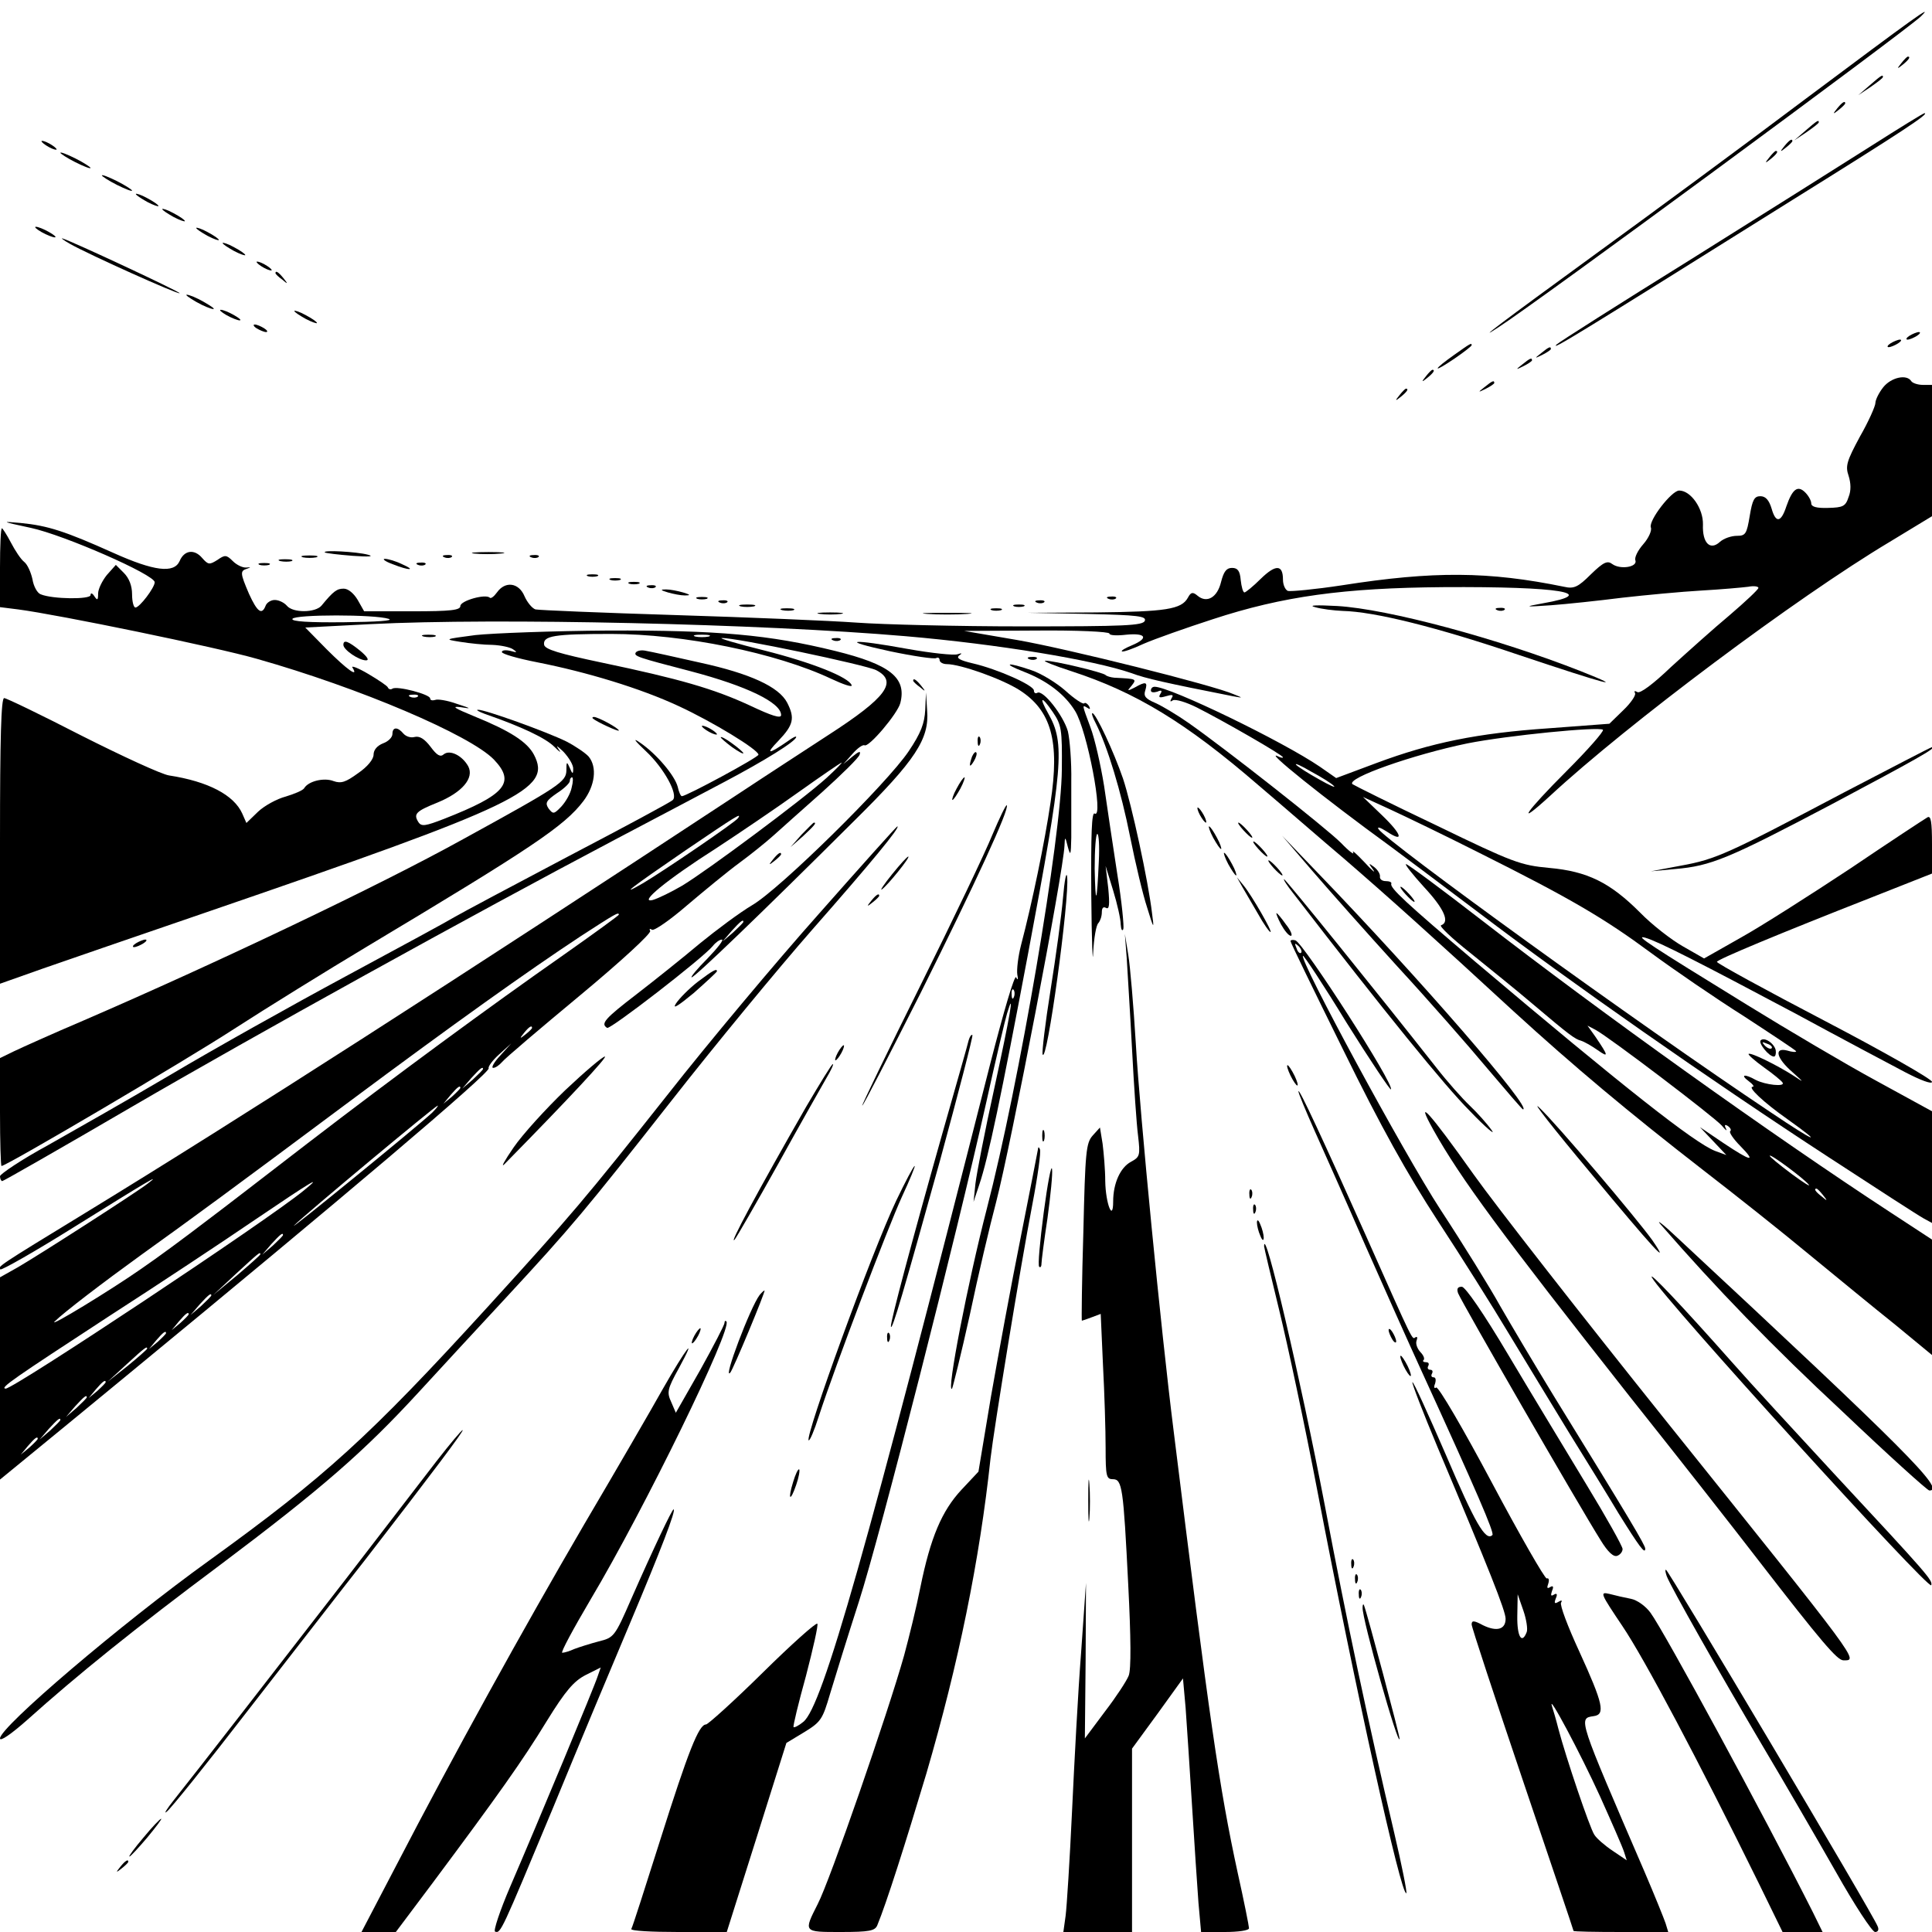 <?xml version="1.0" standalone="no"?>
<!DOCTYPE svg PUBLIC "-//W3C//DTD SVG 20010904//EN"
 "http://www.w3.org/TR/2001/REC-SVG-20010904/DTD/svg10.dtd">
<svg version="1.0" xmlns="http://www.w3.org/2000/svg"
 width="512pt" height="512pt" viewBox="0 0 512 512"
 preserveAspectRatio="xMidYMid meet">
<g transform="translate(0,512) scale(0.1,-0.1)"
fill="#000000" stroke="none">
<path d="M4785 4858 c-170 -128 -420 -312 -555 -410 -254 -185 -324 -238 -260
-196 103 66 1076 783 1120 824 39 38 -20 -5 -305 -218z"/>
<path d="M5039 4953 c-13 -16 -12 -17 4 -4 16 13 21 21 13 21 -2 0 -10 -8 -17
-17z"/>
<path d="M4955 4894 l-30 -26 33 22 c17 12 32 23 32 26 0 7 -4 5 -35 -22z"/>
<path d="M4869 4833 c-13 -16 -12 -17 4 -4 9 7 17 15 17 17 0 8 -8 3 -21 -13z"/>
<path d="M4960 4734 c-74 -47 -290 -183 -480 -302 -190 -118 -349 -219 -355
-225 -17 -18 50 23 625 383 289 180 365 230 350 230 -3 0 -66 -39 -140 -86z"/>
<path d="M4785 4774 l-30 -26 33 22 c17 12 32 23 32 26 0 7 -4 5 -35 -22z"/>
<path d="M110 4746 c0 -3 9 -10 20 -16 11 -6 20 -8 20 -6 0 3 -9 10 -20 16
-11 6 -20 8 -20 6z"/>
<path d="M4729 4733 c-13 -16 -12 -17 4 -4 9 7 17 15 17 17 0 8 -8 3 -21 -13z"/>
<path d="M160 4715 c0 -2 18 -14 40 -25 22 -11 40 -18 40 -15 0 2 -18 14 -40
25 -22 11 -40 18 -40 15z"/>
<path d="M4689 4703 c-13 -16 -12 -17 4 -4 16 13 21 21 13 21 -2 0 -10 -8 -17
-17z"/>
<path d="M270 4655 c0 -2 18 -14 40 -25 22 -11 40 -18 40 -15 0 2 -18 14 -40
25 -22 11 -40 18 -40 15z"/>
<path d="M360 4606 c0 -3 14 -12 30 -21 17 -9 30 -13 30 -11 0 3 -13 12 -30
21 -16 9 -30 13 -30 11z"/>
<path d="M430 4566 c0 -3 14 -12 30 -21 17 -9 30 -13 30 -11 0 3 -13 12 -30
21 -16 9 -30 13 -30 11z"/>
<path d="M110 4505 c14 -8 30 -14 35 -14 6 0 -1 6 -15 14 -14 8 -29 14 -35 14
-5 0 1 -6 15 -14z"/>
<path d="M520 4516 c0 -3 14 -12 30 -21 17 -9 30 -13 30 -11 0 3 -13 12 -30
21 -16 9 -30 13 -30 11z"/>
<path d="M185 4474 c47 -27 287 -135 291 -131 3 3 -286 138 -310 145 -6 2 3
-5 19 -14z"/>
<path d="M590 4476 c0 -3 14 -12 30 -21 17 -9 30 -13 30 -11 0 3 -13 12 -30
21 -16 9 -30 13 -30 11z"/>
<path d="M680 4426 c0 -3 9 -10 20 -16 11 -6 20 -8 20 -6 0 3 -9 10 -20 16
-11 6 -20 8 -20 6z"/>
<path d="M730 4396 c0 -2 8 -10 18 -17 15 -13 16 -12 3 4 -13 16 -21 21 -21
13z"/>
<path d="M520 4320 c19 -11 40 -19 45 -19 6 0 -6 8 -25 19 -19 11 -39 19 -45
19 -5 0 6 -8 25 -19z"/>
<path d="M600 4285 c14 -8 30 -14 35 -14 6 0 -1 6 -15 14 -14 8 -29 14 -35 14
-5 0 1 -6 15 -14z"/>
<path d="M780 4296 c0 -3 14 -12 30 -21 17 -9 30 -13 30 -11 0 3 -13 12 -30
21 -16 9 -30 13 -30 11z"/>
<path d="M680 4250 c8 -5 20 -10 25 -10 6 0 3 5 -5 10 -8 5 -19 10 -25 10 -5
0 -3 -5 5 -10z"/>
<path d="M5060 4230 c-8 -5 -10 -10 -5 -10 6 0 17 5 25 10 8 5 11 10 5 10 -5
0 -17 -5 -25 -10z"/>
<path d="M5010 4210 c-8 -5 -10 -10 -5 -10 6 0 17 5 25 10 8 5 11 10 5 10 -5
0 -17 -5 -25 -10z"/>
<path d="M3853 4179 c-24 -17 -43 -32 -43 -35 0 -3 20 9 45 26 25 17 45 33 45
35 0 7 -2 6 -47 -26z"/>
<path d="M4084 4184 c-18 -14 -18 -15 4 -4 12 6 22 13 22 15 0 8 -5 6 -26 -11z"/>
<path d="M4034 4154 c-18 -14 -18 -15 4 -4 12 6 22 13 22 15 0 8 -5 6 -26 -11z"/>
<path d="M3779 4123 c-13 -16 -12 -17 4 -4 16 13 21 21 13 21 -2 0 -10 -8 -17
-17z"/>
<path d="M4991 4094 c-12 -15 -21 -34 -21 -42 0 -8 -18 -49 -41 -89 -35 -65
-39 -78 -30 -104 6 -19 7 -39 0 -56 -8 -25 -15 -28 -54 -29 -31 -1 -45 3 -45
12 0 7 -7 20 -16 29 -20 20 -34 9 -50 -37 -14 -43 -28 -45 -39 -6 -7 23 -16
33 -30 33 -16 0 -21 -10 -28 -52 -8 -48 -11 -53 -34 -53 -15 0 -35 -7 -45 -16
-26 -24 -47 -3 -45 46 1 42 -32 90 -63 90 -20 0 -82 -80 -75 -98 3 -8 -6 -28
-20 -44 -15 -17 -24 -36 -21 -43 6 -18 -40 -25 -61 -10 -13 10 -23 6 -57 -27
-34 -34 -45 -39 -71 -33 -200 41 -346 42 -588 4 -72 -11 -137 -17 -144 -15 -7
3 -13 16 -13 30 0 40 -19 41 -59 2 -20 -20 -40 -36 -43 -36 -4 0 -8 15 -10 33
-2 24 -8 32 -23 32 -15 0 -22 -10 -29 -37 -10 -42 -38 -57 -62 -37 -13 11 -18
10 -26 -5 -17 -31 -59 -37 -243 -39 l-180 -1 157 -3 c134 -3 156 -6 152 -18
-5 -13 -53 -15 -323 -15 -174 0 -372 5 -441 10 -69 5 -285 14 -480 20 -195 6
-362 13 -371 15 -9 3 -22 19 -29 35 -15 36 -51 41 -73 10 -8 -11 -16 -17 -19
-14 -11 11 -78 -8 -78 -22 0 -11 -25 -14 -127 -14 l-128 0 -17 30 c-10 17 -25
30 -37 30 -18 0 -27 -6 -59 -45 -16 -19 -76 -20 -92 0 -7 8 -21 15 -32 15 -10
0 -21 -7 -24 -15 -10 -26 -22 -17 -44 31 -24 56 -24 61 -5 67 11 4 10 4 -2 3
-10 -1 -26 7 -36 17 -17 17 -21 17 -41 3 -21 -13 -24 -13 -40 5 -21 25 -48 21
-60 -8 -15 -33 -67 -27 -176 22 -127 57 -173 72 -245 79 -54 5 -52 4 27 -13
88 -19 328 -124 328 -144 0 -14 -40 -67 -51 -67 -5 0 -9 16 -9 35 0 23 -8 43
-22 57 l-21 21 -24 -27 c-12 -15 -23 -37 -23 -49 0 -18 -2 -19 -10 -7 -5 8
-10 10 -10 3 0 -12 -101 -11 -132 2 -9 3 -19 21 -22 40 -4 18 -13 39 -22 46
-9 7 -24 30 -35 51 -11 21 -22 38 -24 38 -3 0 -5 -47 -5 -104 l0 -105 48 -6
c107 -14 525 -100 633 -131 272 -77 565 -202 628 -267 58 -61 31 -93 -132
-157 -49 -19 -60 -21 -68 -9 -14 22 -7 29 50 52 66 27 98 65 82 96 -16 29 -49
45 -65 32 -9 -8 -18 -3 -35 20 -16 21 -29 29 -42 26 -10 -3 -23 1 -30 9 -15
18 -29 18 -29 -1 0 -9 -11 -20 -25 -25 -15 -6 -25 -17 -25 -30 0 -12 -16 -32
-41 -49 -33 -24 -45 -28 -65 -21 -25 10 -67 0 -78 -19 -4 -6 -26 -15 -49 -22
-23 -6 -56 -24 -73 -40 l-31 -30 -11 25 c-22 49 -90 85 -194 101 -20 3 -124
51 -231 105 -107 55 -200 100 -206 100 -8 0 -11 -105 -11 -378 l0 -379 113 40
c61 21 254 88 427 147 842 289 923 328 875 420 -18 34 -63 63 -159 102 -51 21
-61 27 -36 24 31 -5 30 -4 -10 9 -25 9 -51 13 -57 10 -7 -2 -13 -1 -13 4 0 11
-88 34 -100 26 -4 -3 -10 -2 -12 3 -1 4 -25 20 -52 36 -27 16 -46 23 -42 17
18 -29 -15 -5 -68 48 l-57 58 173 9 c334 17 1035 1 1418 -32 244 -21 498 -63
599 -98 37 -14 91 -26 268 -61 28 -5 28 -5 3 5 -54 24 -442 121 -575 144
l-140 24 193 1 c105 1 192 -3 192 -8 0 -5 20 -6 45 -3 52 5 60 -9 15 -28 -17
-7 -29 -14 -27 -16 2 -3 28 6 58 20 30 13 112 42 183 65 186 61 348 83 611 85
309 2 417 -16 263 -43 -50 -9 -49 -10 22 -5 41 3 126 12 189 20 62 7 157 16
210 19 53 3 108 8 124 10 15 3 27 1 27 -3 0 -4 -34 -36 -76 -72 -42 -35 -111
-97 -155 -137 -48 -46 -83 -72 -90 -67 -7 4 -9 3 -6 -3 3 -5 -11 -26 -31 -45
l-37 -36 -160 -12 c-190 -13 -312 -38 -457 -92 l-107 -40 -43 30 c-98 67 -397
212 -438 212 -6 0 -10 -4 -10 -10 0 -5 7 -6 17 -3 11 5 14 3 8 -6 -6 -10 -2
-11 15 -6 17 5 21 4 15 -5 -5 -9 -4 -11 3 -6 7 4 36 -5 64 -19 71 -36 228
-126 228 -132 0 -2 -6 -1 -12 2 -45 23 122 -111 294 -236 26 -19 134 -100 240
-180 233 -177 610 -441 923 -645 127 -83 240 -156 253 -163 l22 -12 0 148 0
148 -148 81 c-81 44 -235 135 -342 201 -260 160 -300 186 -270 178 35 -10 148
-68 400 -202 118 -64 248 -133 288 -154 42 -22 72 -33 72 -26 0 7 -128 80
-285 162 -157 82 -285 152 -285 156 0 6 166 75 408 170 l162 64 0 78 c0 60 -3
76 -12 71 -7 -4 -100 -65 -205 -136 -106 -70 -236 -153 -290 -183 l-97 -55
-56 32 c-30 17 -82 57 -114 90 -79 79 -139 109 -241 118 -75 7 -95 14 -297
112 -120 57 -220 107 -224 110 -16 16 160 78 305 108 106 21 349 45 359 36 3
-4 -40 -53 -96 -109 -110 -110 -139 -153 -44 -66 205 190 654 526 900 673
l112 68 0 174 0 174 -24 0 c-14 0 -28 5 -31 10 -12 19 -53 10 -74 -16z m-3961
-614 c15 -5 -31 -8 -118 -9 -93 -1 -141 2 -137 9 7 12 218 12 255 0z m77 -206
c-3 -3 -12 -4 -19 -1 -8 3 -5 6 6 6 11 1 17 -2 13 -5z m2428 -237 c6 -6 -12 2
-40 18 -27 15 -54 32 -60 38 -5 6 13 -2 40 -18 28 -15 55 -32 60 -38z m385
-177 c242 -121 332 -174 455 -265 61 -45 172 -121 248 -169 75 -49 137 -90
137 -92 0 -3 -11 -2 -24 2 -36 9 -28 -21 15 -58 30 -27 31 -28 4 -10 -43 28
-116 64 -121 59 -2 -2 16 -18 41 -36 24 -17 46 -35 49 -40 8 -12 -46 -6 -71 7
-30 17 -42 14 -19 -3 11 -8 16 -15 11 -15 -15 0 28 -41 92 -86 101 -72 73 -61
-44 18 -348 232 -1019 718 -1040 751 -4 7 5 4 21 -6 48 -32 42 -9 -11 42 l-51
49 72 -33 c39 -18 145 -69 236 -115z"/>
<path d="M4666 2363 c-7 -7 22 -43 35 -43 4 0 6 7 5 16 -3 18 -30 37 -40 27z
m29 -21 c-3 -3 -11 0 -18 7 -9 10 -8 11 6 5 10 -3 15 -9 12 -12z"/>
<path d="M3934 4094 c-18 -14 -18 -15 4 -4 12 6 22 13 22 15 0 8 -5 6 -26 -11z"/>
<path d="M3709 4073 c-13 -16 -12 -17 4 -4 16 13 21 21 13 21 -2 0 -10 -8 -17
-17z"/>
<path d="M861 3656 c2 -2 36 -6 74 -9 42 -3 58 -2 40 3 -30 8 -122 13 -114 6z"/>
<path d="M1257 3653 c18 -2 50 -2 70 0 21 2 7 4 -32 4 -38 0 -55 -2 -38 -4z"/>
<path d="M803 3643 c9 -2 25 -2 35 0 9 3 1 5 -18 5 -19 0 -27 -2 -17 -5z"/>
<path d="M1178 3643 c7 -3 16 -2 19 1 4 3 -2 6 -13 5 -11 0 -14 -3 -6 -6z"/>
<path d="M1408 3643 c7 -3 16 -2 19 1 4 3 -2 6 -13 5 -11 0 -14 -3 -6 -6z"/>
<path d="M743 3633 c9 -2 23 -2 30 0 6 3 -1 5 -18 5 -16 0 -22 -2 -12 -5z"/>
<path d="M1040 3625 c46 -18 64 -17 25 0 -16 8 -37 14 -45 14 -8 0 1 -7 20
-14z"/>
<path d="M688 3623 c6 -2 18 -2 25 0 6 3 1 5 -13 5 -14 0 -19 -2 -12 -5z"/>
<path d="M1108 3623 c7 -3 16 -2 19 1 4 3 -2 6 -13 5 -11 0 -14 -3 -6 -6z"/>
<path d="M1558 3593 c6 -2 18 -2 25 0 6 3 1 5 -13 5 -14 0 -19 -2 -12 -5z"/>
<path d="M1618 3583 c6 -2 18 -2 25 0 6 3 1 5 -13 5 -14 0 -19 -2 -12 -5z"/>
<path d="M1668 3573 c6 -2 18 -2 25 0 6 3 1 5 -13 5 -14 0 -19 -2 -12 -5z"/>
<path d="M1718 3563 c7 -3 16 -2 19 1 4 3 -2 6 -13 5 -11 0 -14 -3 -6 -6z"/>
<path d="M1770 3550 c14 -4 34 -8 45 -8 16 0 15 2 -5 8 -14 4 -34 8 -45 8 -16
0 -15 -2 5 -8z"/>
<path d="M1848 3533 c6 -2 18 -2 25 0 6 3 1 5 -13 5 -14 0 -19 -2 -12 -5z"/>
<path d="M2938 3533 c7 -3 16 -2 19 1 4 3 -2 6 -13 5 -11 0 -14 -3 -6 -6z"/>
<path d="M1908 3523 c7 -3 16 -2 19 1 4 3 -2 6 -13 5 -11 0 -14 -3 -6 -6z"/>
<path d="M2748 3523 c7 -3 16 -2 19 1 4 3 -2 6 -13 5 -11 0 -14 -3 -6 -6z"/>
<path d="M1963 3513 c9 -2 25 -2 35 0 9 3 1 5 -18 5 -19 0 -27 -2 -17 -5z"/>
<path d="M2688 3513 c6 -2 18 -2 25 0 6 3 1 5 -13 5 -14 0 -19 -2 -12 -5z"/>
<path d="M3485 3511 c17 -5 50 -9 73 -10 85 -2 250 -43 468 -117 233 -78 290
-93 164 -43 -221 87 -511 165 -646 173 -56 3 -78 2 -59 -3z"/>
<path d="M2073 3503 c9 -2 23 -2 30 0 6 3 -1 5 -18 5 -16 0 -22 -2 -12 -5z"/>
<path d="M2628 3503 c6 -2 18 -2 25 0 6 3 1 5 -13 5 -14 0 -19 -2 -12 -5z"/>
<path d="M3968 3503 c7 -3 16 -2 19 1 4 3 -2 6 -13 5 -11 0 -14 -3 -6 -6z"/>
<path d="M2173 3493 c15 -2 39 -2 55 0 15 2 2 4 -28 4 -30 0 -43 -2 -27 -4z"/>
<path d="M2458 3493 c28 -2 76 -2 105 0 28 2 5 3 -53 3 -58 0 -81 -1 -52 -3z"/>
<path d="M1260 3437 c-83 -11 -84 -11 -40 -18 25 -4 63 -8 85 -8 22 -1 47 -6
55 -12 12 -8 10 -9 -7 -4 -13 3 -23 2 -23 -3 0 -5 42 -17 93 -27 132 -26 274
-69 375 -116 91 -42 212 -116 212 -129 0 -7 -191 -110 -203 -110 -3 0 -8 11
-11 25 -8 30 -56 87 -100 117 -20 14 -15 6 16 -23 48 -45 86 -115 71 -129 -4
-5 -129 -72 -278 -150 -148 -78 -283 -150 -300 -160 -16 -10 -147 -81 -290
-158 -143 -77 -350 -193 -461 -259 -110 -65 -258 -149 -327 -188 -70 -38 -126
-76 -127 -82 0 -7 3 -13 6 -13 3 0 157 88 342 196 326 190 901 508 1282 709
102 54 232 122 290 153 106 56 190 108 190 119 0 3 -10 -2 -22 -11 -52 -36
-61 -36 -25 1 40 42 44 60 23 101 -22 42 -98 77 -231 106 -66 15 -130 29 -142
31 -12 3 -24 1 -28 -4 -6 -10 4 -13 146 -50 148 -39 239 -83 239 -116 0 -10
-25 -2 -82 25 -97 45 -188 71 -393 114 -114 24 -150 35 -153 47 -4 24 26 29
178 29 190 0 437 -50 583 -119 32 -15 56 -23 54 -17 -7 21 -104 60 -231 92
-72 18 -123 33 -113 33 35 2 381 -71 409 -85 58 -30 28 -72 -127 -172 -55 -36
-163 -106 -240 -157 -745 -490 -1319 -859 -1730 -1110 -231 -141 -232 -142
-224 -149 3 -3 91 47 195 112 194 121 236 146 195 115 -31 -24 -283 -186 -343
-221 l-48 -27 0 -268 0 -268 83 68 c45 37 159 130 252 207 564 464 967 805
960 815 -2 4 10 21 28 37 l32 29 -29 -32 c-17 -18 -25 -33 -19 -33 6 0 16 7
24 16 7 9 100 88 206 176 106 88 190 165 186 171 -3 5 -1 7 5 3 6 -3 48 26 93
65 46 39 108 90 138 112 30 22 71 55 91 73 19 17 77 69 129 115 52 47 97 91
99 99 4 11 -2 9 -19 -5 l-24 -20 24 27 c13 15 27 25 32 23 11 -7 88 84 95 112
17 67 -27 102 -173 138 -175 43 -310 55 -601 54 -147 -1 -305 -7 -352 -12z
m618 -4 c-10 -2 -26 -2 -35 0 -10 3 -2 5 17 5 19 0 27 -2 18 -5z m312 -375
c-63 -57 -317 -246 -382 -285 -29 -17 -64 -34 -78 -38 -40 -10 36 53 168 137
61 40 160 107 220 150 59 42 109 76 112 77 3 0 -15 -18 -40 -41z m-234 -106
c-6 -10 -194 -138 -251 -172 -69 -40 -32 -12 111 86 137 93 150 101 140 86z
m-316 -256 c0 -2 -66 -50 -147 -107 -196 -137 -445 -320 -678 -499 -104 -80
-228 -176 -275 -211 -47 -36 -121 -91 -165 -121 -80 -56 -249 -159 -230 -140
24 24 129 104 230 177 138 99 236 171 550 405 278 207 473 346 614 439 91 59
101 65 101 57z m-230 -300 c0 -2 -8 -10 -17 -17 -16 -13 -17 -12 -4 4 13 16
21 21 21 13z m-130 -109 c0 -2 -12 -14 -27 -28 l-28 -24 24 28 c23 25 31 32
31 24z m-60 -50 c0 -2 -10 -12 -22 -23 l-23 -19 19 23 c18 21 26 27 26 19z
m-75 -66 c-42 -39 -389 -322 -365 -298 29 29 373 316 380 317 2 0 -4 -8 -15
-19z m-340 -206 c-96 -79 -768 -525 -790 -525 -17 1 23 28 271 190 132 85 307
201 389 257 152 103 184 122 130 78z m-55 -118 c0 -2 -12 -14 -27 -28 l-28
-24 24 28 c23 25 31 32 31 24z m-60 -51 c0 -2 -28 -27 -62 -56 l-63 -52 60 56
c60 55 65 60 65 52z m-130 -109 c0 -2 -12 -14 -27 -28 l-28 -24 24 28 c23 25
31 32 31 24z m-60 -50 c0 -2 -10 -12 -22 -23 l-23 -19 19 23 c18 21 26 27 26
19z m-60 -50 c0 -2 -10 -12 -22 -23 l-23 -19 19 23 c18 21 26 27 26 19z m-50
-41 c0 -2 -24 -23 -52 -46 l-53 -42 50 46 c50 46 55 49 55 42z m-110 -89 c0
-2 -10 -12 -22 -23 l-23 -19 19 23 c18 21 26 27 26 19z m-50 -40 c0 -2 -12
-14 -27 -28 l-28 -24 24 28 c23 25 31 32 31 24z m-70 -60 c0 -2 -12 -14 -27
-28 l-28 -24 24 28 c23 25 31 32 31 24z m-60 -50 c0 -2 -10 -12 -22 -23 l-23
-19 19 23 c18 21 26 27 26 19z"/>
<path d="M1123 3433 c9 -2 23 -2 30 0 6 3 -1 5 -18 5 -16 0 -22 -2 -12 -5z"/>
<path d="M2208 3423 c7 -3 16 -2 19 1 4 3 -2 6 -13 5 -11 0 -14 -3 -6 -6z"/>
<path d="M910 3411 c0 -13 41 -41 60 -41 9 0 4 9 -15 25 -32 26 -45 31 -45 16z"/>
<path d="M2359 3394 c62 -13 117 -21 122 -18 5 3 9 0 9 -5 0 -6 9 -11 19 -11
36 0 146 -39 193 -69 84 -54 107 -135 82 -298 -15 -103 -49 -267 -78 -377 -8
-31 -12 -66 -10 -79 3 -13 1 -16 -3 -7 -4 9 -33 -90 -69 -230 -327 -1288 -444
-1702 -495 -1743 -12 -10 -24 -16 -26 -14 -2 2 13 64 33 136 19 73 33 135 30
138 -3 4 -69 -55 -145 -130 -77 -76 -145 -137 -150 -137 -19 0 -47 -71 -121
-305 -40 -126 -74 -233 -77 -237 -2 -5 54 -8 124 -8 l129 0 79 250 79 251 48
29 c44 27 48 34 68 102 12 40 46 150 76 243 57 177 259 971 338 1325 25 113
50 219 55 235 21 69 8 -6 -34 -199 -25 -113 -47 -227 -50 -253 l-5 -48 15 45
c24 70 59 239 129 610 94 500 99 560 54 639 -26 46 -18 48 12 4 23 -34 25 -45
24 -152 -1 -177 -113 -834 -199 -1165 -49 -189 -108 -491 -92 -476 2 3 24 91
47 195 22 105 54 240 70 300 39 150 178 873 181 944 1 25 2 25 9 -4 7 -25 8
-21 9 25 0 30 0 97 0 149 1 52 -4 112 -9 133 -12 42 -66 111 -81 102 -5 -3 -9
0 -9 6 0 14 -97 57 -162 72 -34 8 -45 14 -36 21 9 6 7 7 -5 3 -10 -3 -68 3
-130 14 -153 28 -187 24 -48 -6z m328 -916 c-3 -8 -6 -5 -6 6 -1 11 2 17 5 13
3 -3 4 -12 1 -19z"/>
<path d="M2728 3373 c7 -3 16 -2 19 1 4 3 -2 6 -13 5 -11 0 -14 -3 -6 -6z"/>
<path d="M2840 3341 c169 -55 303 -136 495 -302 66 -56 167 -144 225 -193 116
-100 245 -216 450 -405 162 -148 304 -267 505 -423 83 -64 209 -164 280 -223
72 -59 174 -143 228 -186 l97 -80 0 153 0 153 -107 70 c-317 207 -771 532
-1086 776 -106 82 -196 149 -201 149 -4 0 17 -27 48 -61 53 -57 69 -93 45
-101 -6 -2 29 -35 77 -73 48 -39 123 -99 165 -135 98 -83 113 -94 129 -98 7
-2 27 -13 44 -25 30 -21 29 -16 -7 37 l-20 28 21 -11 c36 -19 316 -232 335
-254 10 -12 15 -16 11 -8 -5 10 -3 12 5 7 7 -5 10 -11 6 -14 -3 -3 9 -21 27
-39 43 -44 30 -42 -45 8 l-62 42 35 -37 35 -37 -30 11 c-54 21 -240 167 -635
501 -185 157 -227 196 -223 207 2 4 -5 7 -15 7 -9 0 -16 5 -15 12 1 6 -5 17
-15 25 -16 12 -16 11 -3 -7 8 -11 -3 -2 -23 20 -21 22 -34 34 -30 26 4 -8 -11
3 -32 25 -40 40 -303 247 -404 318 -30 21 -70 45 -88 53 -26 11 -32 18 -27 33
7 23 2 25 -28 8 -20 -10 -21 -10 -8 5 14 18 13 18 -46 21 -10 1 -20 4 -23 7
-6 7 -140 39 -160 38 -8 0 23 -13 70 -28z m1953 -1360 c7 -8 -14 5 -45 28 -32
24 -58 45 -58 48 0 7 89 -59 103 -76z m38 -28 c13 -16 12 -17 -3 -4 -17 13
-22 21 -14 21 2 0 10 -8 17 -17z"/>
<path d="M2713 3340 c62 -24 109 -60 136 -104 32 -51 77 -287 52 -272 -8 5
-10 -54 -9 -216 1 -123 4 -191 5 -153 2 39 8 74 14 79 5 6 9 18 9 29 0 11 4
15 11 11 9 -5 10 9 6 52 l-7 59 20 -65 c11 -36 20 -76 20 -90 1 -14 4 -19 7
-12 2 7 -4 72 -16 145 -11 72 -27 178 -35 234 -9 56 -25 126 -36 155 -23 62
-23 61 -8 52 7 -5 8 -3 4 5 -5 7 -10 10 -13 7 -3 -3 -26 12 -50 34 -24 21 -65
46 -90 54 -64 22 -79 19 -20 -4z m199 -502 c-5 -114 -9 -122 -11 -20 0 50 3
92 7 92 4 0 6 -33 4 -72z"/>
<path d="M2420 3316 c0 -2 8 -10 18 -17 15 -13 16 -12 3 4 -13 16 -21 21 -21
13z"/>
<path d="M2452 3239 c-2 -36 -11 -61 -44 -110 -57 -85 -341 -365 -415 -408
-32 -19 -94 -65 -138 -101 -44 -37 -119 -97 -167 -134 -86 -66 -97 -79 -79
-90 8 -5 254 185 280 217 7 9 18 17 24 17 6 0 -11 -22 -38 -50 -27 -27 -46
-50 -42 -50 8 0 179 164 431 415 163 161 199 217 193 292 l-3 48 -2 -46z
m-482 -562 c0 -2 -12 -14 -27 -28 l-28 -24 24 28 c23 25 31 32 31 24z"/>
<path d="M1285 3228 c98 -34 161 -64 184 -87 15 -15 20 -18 11 -6 -8 12 -3 8
13 -7 15 -16 27 -36 26 -46 0 -14 -2 -14 -9 3 -8 18 -9 17 -9 -7 -1 -30 -17
-41 -274 -182 -222 -123 -653 -328 -1007 -481 -80 -34 -162 -71 -183 -81 l-37
-18 0 -143 c0 -79 2 -143 4 -143 13 0 485 278 616 363 85 55 245 154 355 220
434 260 521 318 571 384 31 41 37 90 14 118 -8 9 -34 27 -59 40 -53 26 -217
85 -234 84 -7 0 2 -5 18 -11z m230 -195 c-3 -16 -16 -38 -27 -50 -20 -21 -22
-21 -34 -6 -10 15 -7 21 22 41 19 12 34 27 34 32 0 6 3 10 6 10 3 0 3 -12 -1
-27z"/>
<path d="M2904 3203 c31 -62 67 -180 91 -301 14 -70 34 -154 45 -187 18 -59
19 -59 13 -15 -10 85 -54 288 -77 357 -24 70 -72 173 -81 173 -3 0 1 -12 9
-27z"/>
<path d="M1571 3216 c10 -9 69 -36 69 -32 0 6 -55 36 -66 36 -4 0 -5 -2 -3 -4z"/>
<path d="M1860 3196 c0 -3 9 -10 20 -16 11 -6 20 -8 20 -6 0 3 -9 10 -20 16
-11 6 -20 8 -20 6z"/>
<path d="M1910 3166 c0 -2 14 -14 30 -26 17 -12 30 -19 30 -16 0 2 -13 14 -30
26 -16 12 -30 19 -30 16z"/>
<path d="M2591 3154 c0 -11 3 -14 6 -6 3 7 2 16 -1 19 -3 4 -6 -2 -5 -13z"/>
<path d="M4885 3019 c-307 -162 -337 -176 -430 -193 l-80 -15 64 6 c95 8 141
27 416 172 220 117 281 151 265 151 -3 0 -108 -55 -235 -121z"/>
<path d="M2576 3115 c-9 -26 -7 -32 5 -12 6 10 9 21 6 23 -2 3 -7 -2 -11 -11z"/>
<path d="M2535 3030 c-9 -16 -13 -30 -11 -30 3 0 12 14 21 30 9 17 13 30 11
30 -3 0 -12 -13 -21 -30z"/>
<path d="M2630 2908 c-18 -45 -104 -225 -191 -400 -87 -175 -156 -318 -154
-318 3 0 72 135 155 299 145 291 236 488 228 497 -2 2 -19 -33 -38 -78z"/>
<path d="M3180 2960 c6 -11 13 -20 16 -20 2 0 0 9 -6 20 -6 11 -13 20 -16 20
-2 0 0 -9 6 -20z"/>
<path d="M2124 2908 l-29 -33 33 29 c30 28 37 36 29 36 -2 0 -16 -15 -33 -32z"/>
<path d="M3295 2920 c10 -11 20 -20 23 -20 3 0 -3 9 -13 20 -10 11 -20 20 -23
20 -3 0 3 -9 13 -20z"/>
<path d="M2169 2697 c-113 -127 -293 -342 -399 -477 -221 -279 -253 -317 -479
-565 -312 -342 -430 -449 -736 -670 -235 -169 -555 -442 -555 -472 0 -9 29 11
71 48 136 122 285 242 514 413 266 200 379 298 525 457 58 63 161 175 230 249
175 189 210 231 441 525 112 143 280 347 373 453 153 174 234 272 224 272 -2
0 -96 -105 -209 -233z"/>
<path d="M3215 2900 c9 -16 18 -30 21 -30 2 0 -2 14 -11 30 -9 17 -18 30 -21
30 -2 0 2 -13 11 -30z"/>
<path d="M3477 2813 c43 -50 145 -165 226 -254 82 -89 189 -211 239 -271 50
-59 92 -108 94 -108 27 0 -274 347 -542 625 l-96 100 79 -92z"/>
<path d="M3335 2870 c10 -11 20 -20 23 -20 3 0 -3 9 -13 20 -10 11 -20 20 -23
20 -3 0 3 -9 13 -20z"/>
<path d="M2049 2843 c-13 -16 -12 -17 4 -4 9 7 17 15 17 17 0 8 -8 3 -21 -13z"/>
<path d="M3255 2830 c9 -16 18 -30 21 -30 2 0 -2 14 -11 30 -9 17 -18 30 -21
30 -2 0 2 -13 11 -30z"/>
<path d="M2364 2803 c-21 -26 -33 -44 -27 -40 14 9 77 87 70 87 -3 0 -22 -21
-43 -47z"/>
<path d="M3375 2820 c10 -11 20 -20 23 -20 3 0 -3 9 -13 20 -10 11 -20 20 -23
20 -3 0 3 -9 13 -20z"/>
<path d="M2817 2740 c-4 -47 -19 -156 -33 -244 -14 -87 -23 -164 -21 -170 11
-31 72 414 65 471 -2 15 -7 -10 -11 -57z"/>
<path d="M3292 2770 c8 -14 27 -46 42 -72 15 -27 30 -48 33 -48 6 0 -49 96
-71 123 l-18 22 14 -25z"/>
<path d="M3427 2753 c245 -318 403 -512 468 -577 43 -45 70 -67 58 -51 -12 17
-38 46 -58 65 -20 19 -60 64 -88 100 -155 197 -400 500 -404 500 -3 0 8 -17
24 -37z"/>
<path d="M3725 2750 c10 -11 20 -20 23 -20 3 0 -3 9 -13 20 -10 11 -20 20 -23
20 -3 0 3 -9 13 -20z"/>
<path d="M2309 2733 c-13 -16 -12 -17 4 -4 9 7 17 15 17 17 0 8 -8 3 -21 -13z"/>
<path d="M3395 2670 c9 -16 20 -30 26 -30 5 0 0 14 -13 30 -12 17 -23 30 -25
30 -2 0 3 -13 12 -30z"/>
<path d="M2986 2580 c2 -36 9 -144 14 -240 5 -96 12 -200 16 -230 6 -52 5 -56
-19 -69 -28 -15 -47 -57 -47 -105 0 -56 -20 -6 -21 54 0 30 -4 75 -7 99 l-7
43 -19 -21 c-18 -20 -20 -43 -25 -256 -4 -129 -5 -235 -4 -235 1 0 13 4 26 9
l24 9 6 -135 c4 -75 7 -174 7 -220 0 -75 2 -83 19 -83 25 0 28 -21 41 -281 7
-138 8 -224 1 -240 -5 -13 -33 -56 -63 -95 l-53 -71 2 206 1 206 -13 -185 c-8
-102 -18 -291 -24 -420 -6 -129 -14 -254 -17 -277 l-6 -43 91 0 91 0 0 243 0
243 68 93 67 93 7 -78 c3 -44 11 -160 17 -259 6 -99 14 -215 17 -257 l7 -78
63 0 c35 0 64 4 64 10 0 5 -13 71 -30 147 -49 226 -75 406 -170 1173 -33 262
-89 835 -100 1025 -6 99 -15 205 -20 235 l-9 55 5 -65z"/>
<path d="M360 2620 c-8 -5 -10 -10 -5 -10 6 0 17 5 25 10 8 5 11 10 5 10 -5 0
-17 -5 -25 -10z"/>
<path d="M3420 2626 c0 -4 63 -133 140 -289 100 -204 170 -329 250 -452 61
-93 146 -228 189 -300 43 -71 114 -188 158 -260 44 -71 104 -168 132 -215 56
-90 71 -110 71 -94 0 9 -39 75 -242 404 -52 85 -116 193 -143 240 -26 47 -97
162 -158 255 -97 149 -374 661 -364 672 2 2 55 -78 116 -178 62 -99 115 -178
117 -176 11 11 -231 387 -253 395 -7 2 -13 1 -13 -2z m28 -31 c-3 -3 -9 2 -12
12 -6 14 -5 15 5 6 7 -7 10 -15 7 -18z"/>
<path d="M1849 2518 c-23 -18 -49 -44 -58 -58 -10 -16 7 -5 47 28 34 30 62 56
62 58 0 8 -10 3 -51 -28z"/>
<path d="M2567 2363 c-2 -10 -34 -121 -70 -248 -82 -290 -137 -497 -136 -510
2 -17 36 101 130 439 49 180 88 330 86 333 -3 2 -7 -4 -10 -14z"/>
<path d="M2220 2330 c-6 -11 -8 -20 -6 -20 3 0 10 9 16 20 6 11 8 20 6 20 -3
0 -10 -9 -16 -20z"/>
<path d="M1498 2231 c-51 -49 -113 -117 -137 -152 -24 -35 -35 -55 -24 -44
174 177 274 285 266 285 -6 0 -53 -40 -105 -89z"/>
<path d="M2137 2188 c-129 -225 -208 -372 -190 -353 5 6 57 96 115 200 58 105
116 207 128 228 12 20 20 37 17 37 -3 0 -34 -51 -70 -112z"/>
<path d="M3411 2295 c0 -5 6 -21 14 -35 8 -14 14 -20 14 -15 0 6 -6 21 -14 35
-8 14 -14 21 -14 15z"/>
<path d="M3441 2228 c-1 -3 19 -51 43 -105 24 -54 85 -190 134 -303 50 -113
117 -263 150 -335 145 -317 193 -428 187 -433 -18 -18 -47 34 -123 212 -47
108 -86 195 -89 193 -2 -2 28 -80 67 -173 137 -325 180 -433 180 -454 0 -28
-23 -35 -60 -17 -24 13 -30 13 -30 2 0 -7 61 -192 135 -411 74 -219 135 -399
135 -401 0 -2 57 -3 126 -3 l125 0 -7 23 c-4 12 -29 74 -56 137 -176 408 -176
406 -135 412 32 4 26 32 -38 172 -30 65 -52 123 -48 129 4 6 1 7 -7 2 -10 -6
-12 -4 -7 9 5 11 3 15 -5 10 -8 -5 -9 -2 -5 10 5 11 3 15 -5 10 -8 -5 -9 -2
-5 9 3 9 2 16 -4 14 -5 -1 -71 114 -146 255 -75 141 -141 254 -147 251 -5 -4
-7 1 -3 10 3 10 2 17 -4 17 -6 0 -7 5 -4 10 3 6 1 10 -5 10 -6 0 -8 5 -5 10 3
6 1 10 -6 10 -7 0 -10 3 -6 6 3 4 -1 13 -9 21 -8 9 -13 22 -10 30 3 8 2 12 -3
9 -9 -6 -3 -19 -131 269 -113 253 -178 393 -179 383z m605 -1433 c-13 -34 -26
-12 -25 43 l1 57 15 -43 c8 -23 12 -49 9 -57z m194 -435 c31 -69 60 -135 64
-148 l7 -22 -37 25 c-21 14 -43 33 -49 43 -12 18 -75 204 -95 280 -6 24 -14
51 -17 60 -13 41 75 -124 127 -238z"/>
<path d="M4214 2013 c166 -200 217 -256 165 -180 -39 55 -255 310 -300 352
-23 22 38 -56 135 -172z"/>
<path d="M3799 2125 c71 -127 178 -272 520 -706 125 -157 278 -352 341 -434
167 -216 209 -265 225 -265 40 0 51 -15 -471 636 -221 276 -450 569 -509 652
-117 165 -158 210 -106 117z"/>
<path d="M2762 2110 c0 -14 2 -19 5 -12 2 6 2 18 0 25 -3 6 -5 1 -5 -13z"/>
<path d="M2751 2076 c-1 -5 -21 -110 -46 -235 -25 -124 -60 -315 -79 -423
l-33 -198 -45 -48 c-52 -56 -82 -126 -109 -259 -10 -51 -30 -132 -43 -180 -43
-153 -197 -598 -229 -659 -38 -75 -38 -74 61 -74 76 0 91 3 97 18 24 58 74
215 130 402 85 291 141 564 170 835 9 78 78 502 111 674 14 73 23 138 20 145
-2 6 -5 7 -5 2z"/>
<path d="M2766 1907 c-10 -76 -16 -141 -12 -144 3 -3 6 0 6 8 0 7 7 62 16 121
8 59 14 118 12 130 -2 13 -12 -39 -22 -115z"/>
<path d="M2375 1938 c-65 -137 -242 -624 -232 -635 3 -2 15 26 27 64 44 135
183 500 220 581 21 45 36 82 34 82 -3 0 -25 -42 -49 -92z"/>
<path d="M3311 1954 c0 -11 3 -14 6 -6 3 7 2 16 -1 19 -3 4 -6 -2 -5 -13z"/>
<path d="M3321 1914 c0 -11 3 -14 6 -6 3 7 2 16 -1 19 -3 4 -6 -2 -5 -13z"/>
<path d="M4401 1875 c147 -169 297 -324 483 -497 121 -115 224 -208 229 -208
44 0 -62 106 -668 670 -38 36 -58 51 -44 35z"/>
<path d="M3331 1880 c0 -8 4 -24 9 -35 5 -13 9 -14 9 -5 0 8 -4 24 -9 35 -5
13 -9 14 -9 5z"/>
<path d="M3350 1817 c0 -3 18 -79 40 -169 22 -90 68 -305 101 -478 101 -527
223 -1079 236 -1067 2 3 -12 74 -32 159 -70 298 -125 557 -184 868 -65 339
-161 749 -161 687z"/>
<path d="M4378 1734 c32 -57 735 -831 740 -815 4 13 -6 25 -258 296 -97 105
-219 237 -270 295 -132 149 -224 246 -212 224z"/>
<path d="M3864 1693 c10 -25 319 -561 378 -655 19 -31 34 -45 44 -41 8 3 14
11 14 18 0 7 -43 84 -96 171 -53 88 -146 241 -206 342 -67 113 -115 182 -124
182 -11 0 -14 -5 -10 -17z"/>
<path d="M2013 1688 c-25 -33 -98 -227 -78 -206 7 6 95 218 91 218 -2 0 -8 -6
-13 -12z"/>
<path d="M1920 1614 c0 -5 -29 -61 -64 -124 l-65 -114 -12 28 c-12 26 -11 34
20 90 51 94 19 53 -42 -54 -29 -52 -123 -214 -209 -360 -164 -281 -346 -611
-497 -902 l-93 -178 46 0 45 0 99 132 c170 228 237 322 301 427 50 81 72 106
103 122 l40 20 -8 -23 c-8 -26 -157 -384 -232 -558 -27 -63 -45 -117 -40 -119
15 -5 16 -2 154 329 69 168 162 390 206 494 77 183 121 296 113 296 -4 0 -53
-103 -112 -237 -44 -101 -46 -103 -87 -113 -22 -6 -51 -15 -64 -20 -13 -6 -27
-10 -32 -10 -5 0 29 63 75 141 143 240 377 720 360 737 -3 3 -5 1 -5 -4z"/>
<path d="M1840 1580 c-6 -11 -8 -20 -6 -20 3 0 10 9 16 20 6 11 8 20 6 20 -3
0 -10 -9 -16 -20z"/>
<path d="M3680 1595 c0 -5 5 -17 10 -25 5 -8 10 -10 10 -5 0 6 -5 17 -10 25
-5 8 -10 11 -10 5z"/>
<path d="M2351 1574 c0 -11 3 -14 6 -6 3 7 2 16 -1 19 -3 4 -6 -2 -5 -13z"/>
<path d="M3711 1525 c0 -5 6 -21 14 -35 8 -14 14 -20 14 -15 0 6 -6 21 -14 35
-8 14 -14 21 -14 15z"/>
<path d="M1157 1248 c-35 -46 -142 -184 -237 -308 -192 -248 -403 -520 -459
-590 -20 -25 -28 -39 -19 -31 10 7 107 128 215 268 109 140 249 321 312 401
174 225 262 342 257 342 -3 0 -34 -37 -69 -82z"/>
<path d="M2102 1193 c-15 -48 -8 -55 8 -8 7 20 10 38 8 41 -3 2 -10 -13 -16
-33z"/>
<path d="M2884 1145 c0 -49 1 -71 3 -48 2 23 2 64 0 90 -2 26 -3 8 -3 -42z"/>
<path d="M3581 974 c0 -11 3 -14 6 -6 3 7 2 16 -1 19 -3 4 -6 -2 -5 -13z"/>
<path d="M4417 943 c11 -29 139 -255 253 -448 59 -99 147 -251 196 -337 49
-87 95 -157 103 -158 8 0 11 6 7 15 -12 32 -555 945 -561 945 -3 0 -1 -8 2
-17z"/>
<path d="M3591 934 c0 -11 3 -14 6 -6 3 7 2 16 -1 19 -3 4 -6 -2 -5 -13z"/>
<path d="M3601 894 c0 -11 3 -14 6 -6 3 7 2 16 -1 19 -3 4 -6 -2 -5 -13z"/>
<path d="M4300 810 c58 -86 201 -356 360 -679 l64 -131 53 0 53 0 -26 53
c-127 252 -395 746 -430 793 -13 18 -36 34 -52 37 -16 3 -42 9 -57 13 -26 6
-24 2 35 -86z"/>
<path d="M3611 860 c-2 -29 96 -374 98 -348 1 7 -86 333 -94 353 -2 6 -4 3 -4
-5z"/>
<path d="M380 250 c-23 -27 -40 -50 -37 -50 3 0 24 23 47 50 23 28 40 50 37
50 -3 0 -24 -22 -47 -50z"/>
<path d="M319 173 c-13 -16 -12 -17 4 -4 9 7 17 15 17 17 0 8 -8 3 -21 -13z"/>
</g>
</svg>